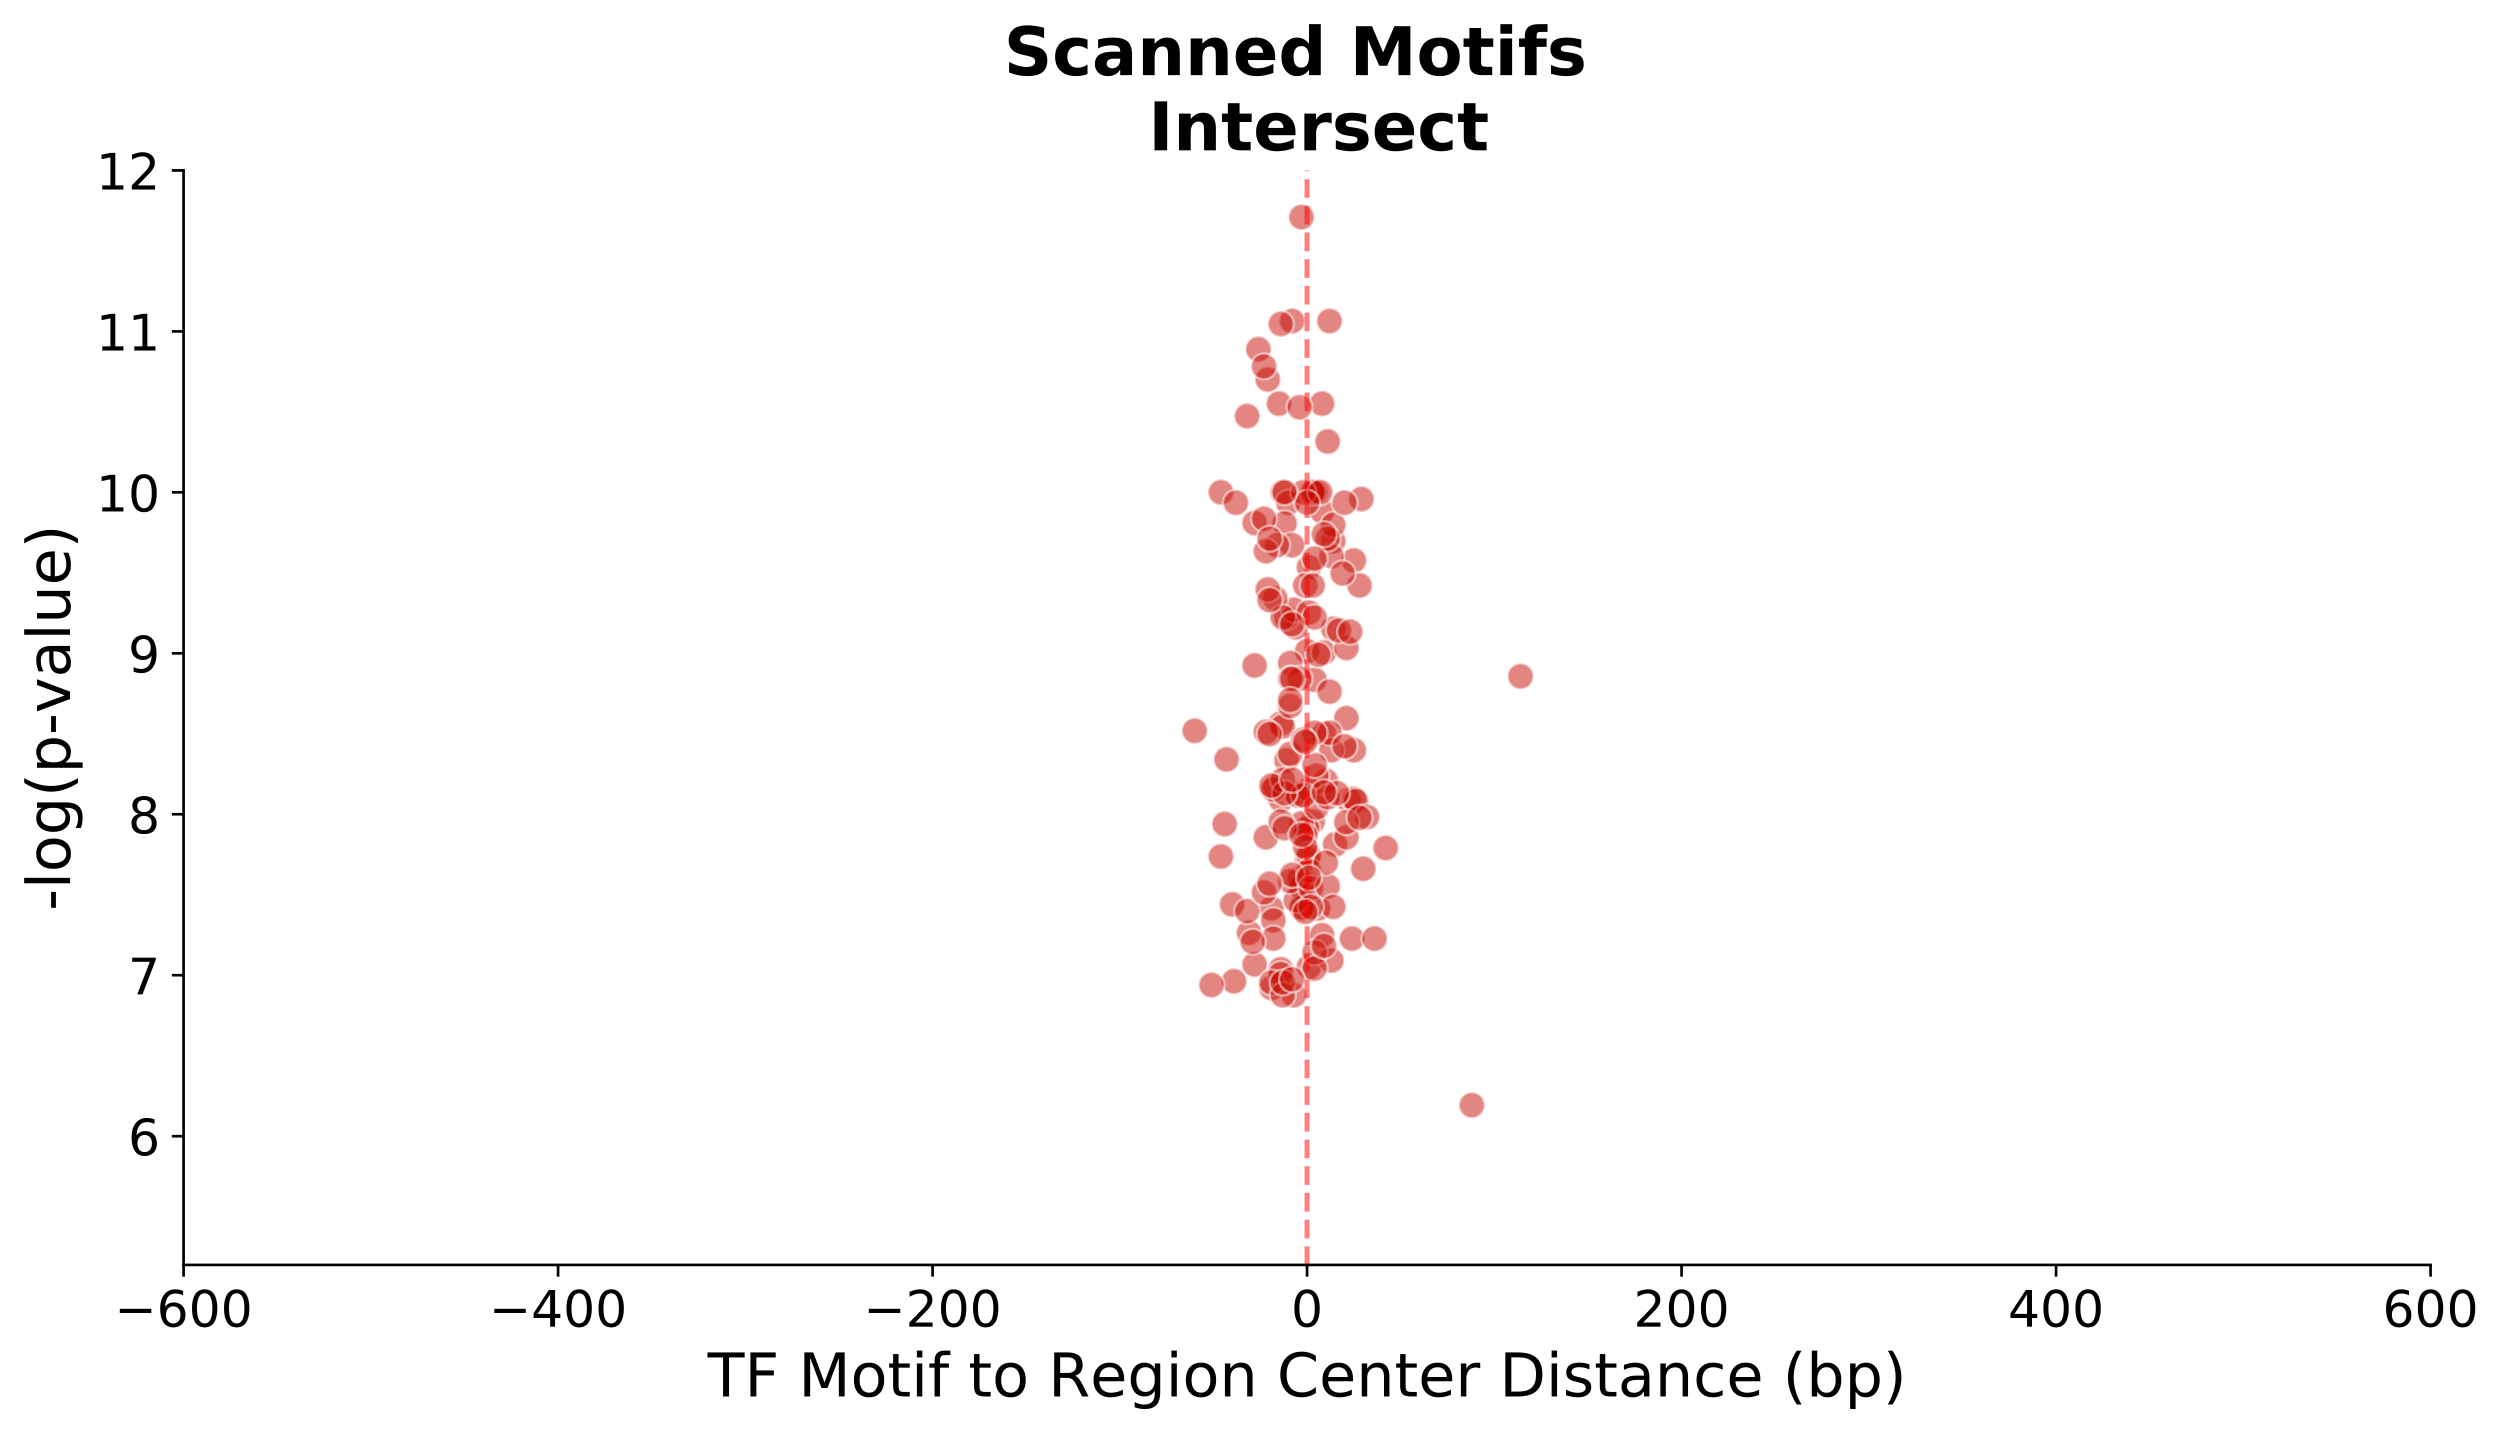 <?xml version="1.0" encoding="utf-8" standalone="no"?>
<!DOCTYPE svg PUBLIC "-//W3C//DTD SVG 1.1//EN"
  "http://www.w3.org/Graphics/SVG/1.1/DTD/svg11.dtd">
<!-- Created with matplotlib (http://matplotlib.org/) -->
<svg height="427pt" version="1.1" viewBox="0 0 745 427" width="745pt" xmlns="http://www.w3.org/2000/svg" xmlns:xlink="http://www.w3.org/1999/xlink">
 <defs>
  <style type="text/css">
*{stroke-linecap:butt;stroke-linejoin:round;}
  </style>
 </defs>
 <g id="figure_1">
  <g id="patch_1">
   <path d="M 0 427.09 
L 745.824 427.09 
L 745.824 0 
L 0 0 
z
" style="fill:#ffffff;"/>
  </g>
  <g id="axes_1">
   <g id="patch_2">
    <path d="M 54.708 376.952 
L 724.308 376.952 
L 724.308 50.792 
L 54.708 50.792 
z
" style="fill:#ffffff;"/>
   </g>
   <g id="PathCollection_1">
    <defs>
     <path d="M 0 3.873 
C 1.027 3.873 2.012 3.465 2.739 2.739 
C 3.465 2.012 3.873 1.027 3.873 0 
C 3.873 -1.027 3.465 -2.012 2.739 -2.739 
C 2.012 -3.465 1.027 -3.873 0 -3.873 
C -1.027 -3.873 -2.012 -3.465 -2.739 -2.739 
C -3.465 -2.012 -3.873 -1.027 -3.873 0 
C -3.873 1.027 -3.465 2.012 -2.739 2.739 
C -2.012 3.465 -1.027 3.873 0 3.873 
z
" id="m039000138b" style="stroke:#ffffff;stroke-opacity:0.5;stroke-width:0.75;"/>
    </defs>
    <g clip-path="url(#p80698c6d26)">
     <use style="fill:#c90c02;fill-opacity:0.5;stroke:#ffffff;stroke-opacity:0.5;stroke-width:0.75;" x="391.182" xlink:href="#m039000138b" y="244.825"/>
     <use style="fill:#c90c02;fill-opacity:0.5;stroke:#ffffff;stroke-opacity:0.5;stroke-width:0.75;" x="386.16" xlink:href="#m039000138b" y="186.957"/>
     <use style="fill:#c90c02;fill-opacity:0.5;stroke:#ffffff;stroke-opacity:0.5;stroke-width:0.75;" x="381.696" xlink:href="#m039000138b" y="238.364"/>
     <use style="fill:#c90c02;fill-opacity:0.5;stroke:#ffffff;stroke-opacity:0.5;stroke-width:0.75;" x="393.972" xlink:href="#m039000138b" y="152.347"/>
     <use style="fill:#c90c02;fill-opacity:0.5;stroke:#ffffff;stroke-opacity:0.5;stroke-width:0.75;" x="385.602" xlink:href="#m039000138b" y="236.379"/>
     <use style="fill:#c90c02;fill-opacity:0.5;stroke:#ffffff;stroke-opacity:0.5;stroke-width:0.75;" x="383.37" xlink:href="#m039000138b" y="226.566"/>
     <use style="fill:#c90c02;fill-opacity:0.5;stroke:#ffffff;stroke-opacity:0.5;stroke-width:0.75;" x="395.088" xlink:href="#m039000138b" y="232.66"/>
     <use style="fill:#c90c02;fill-opacity:0.5;stroke:#ffffff;stroke-opacity:0.5;stroke-width:0.75;" x="392.856" xlink:href="#m039000138b" y="270.733"/>
     <use style="fill:#c90c02;fill-opacity:0.5;stroke:#ffffff;stroke-opacity:0.5;stroke-width:0.75;" x="356.028" xlink:href="#m039000138b" y="217.779"/>
     <use style="fill:#c90c02;fill-opacity:0.5;stroke:#ffffff;stroke-opacity:0.5;stroke-width:0.75;" x="389.508" xlink:href="#m039000138b" y="194.052"/>
     <use style="fill:#c90c02;fill-opacity:0.5;stroke:#ffffff;stroke-opacity:0.5;stroke-width:0.75;" x="364.956" xlink:href="#m039000138b" y="245.563"/>
     <use style="fill:#c90c02;fill-opacity:0.5;stroke:#ffffff;stroke-opacity:0.5;stroke-width:0.75;" x="377.79" xlink:href="#m039000138b" y="113.092"/>
     <use style="fill:#c90c02;fill-opacity:0.5;stroke:#ffffff;stroke-opacity:0.5;stroke-width:0.75;" x="403.458" xlink:href="#m039000138b" y="167.023"/>
     <use style="fill:#c90c02;fill-opacity:0.5;stroke:#ffffff;stroke-opacity:0.5;stroke-width:0.75;" x="381.696" xlink:href="#m039000138b" y="215.607"/>
     <use style="fill:#c90c02;fill-opacity:0.5;stroke:#ffffff;stroke-opacity:0.5;stroke-width:0.75;" x="393.972" xlink:href="#m039000138b" y="278.686"/>
     <use style="fill:#c90c02;fill-opacity:0.5;stroke:#ffffff;stroke-opacity:0.5;stroke-width:0.75;" x="378.906" xlink:href="#m039000138b" y="270.733"/>
     <use style="fill:#c90c02;fill-opacity:0.5;stroke:#ffffff;stroke-opacity:0.5;stroke-width:0.75;" x="389.508" xlink:href="#m039000138b" y="246.794"/>
     <use style="fill:#c90c02;fill-opacity:0.5;stroke:#ffffff;stroke-opacity:0.5;stroke-width:0.75;" x="401.784" xlink:href="#m039000138b" y="238.364"/>
     <use style="fill:#c90c02;fill-opacity:0.5;stroke:#ffffff;stroke-opacity:0.5;stroke-width:0.75;" x="390.066" xlink:href="#m039000138b" y="235.251"/>
     <use style="fill:#c90c02;fill-opacity:0.5;stroke:#ffffff;stroke-opacity:0.5;stroke-width:0.75;" x="382.254" xlink:href="#m039000138b" y="146.701"/>
     <use style="fill:#c90c02;fill-opacity:0.5;stroke:#ffffff;stroke-opacity:0.5;stroke-width:0.75;" x="387.834" xlink:href="#m039000138b" y="245.381"/>
     <use style="fill:#c90c02;fill-opacity:0.5;stroke:#ffffff;stroke-opacity:0.5;stroke-width:0.75;" x="367.746" xlink:href="#m039000138b" y="292.411"/>
     <use style="fill:#c90c02;fill-opacity:0.5;stroke:#ffffff;stroke-opacity:0.5;stroke-width:0.75;" x="379.464" xlink:href="#m039000138b" y="274.258"/>
     <use style="fill:#c90c02;fill-opacity:0.5;stroke:#ffffff;stroke-opacity:0.5;stroke-width:0.75;" x="390.066" xlink:href="#m039000138b" y="169.044"/>
     <use style="fill:#c90c02;fill-opacity:0.5;stroke:#ffffff;stroke-opacity:0.5;stroke-width:0.75;" x="383.37" xlink:href="#m039000138b" y="184.011"/>
     <use style="fill:#c90c02;fill-opacity:0.5;stroke:#ffffff;stroke-opacity:0.5;stroke-width:0.75;" x="388.392" xlink:href="#m039000138b" y="270.24"/>
     <use style="fill:#c90c02;fill-opacity:0.5;stroke:#ffffff;stroke-opacity:0.5;stroke-width:0.75;" x="379.464" xlink:href="#m039000138b" y="279.696"/>
     <use style="fill:#c90c02;fill-opacity:0.5;stroke:#ffffff;stroke-opacity:0.5;stroke-width:0.75;" x="397.32" xlink:href="#m039000138b" y="161.265"/>
     <use style="fill:#c90c02;fill-opacity:0.5;stroke:#ffffff;stroke-opacity:0.5;stroke-width:0.75;" x="388.95" xlink:href="#m039000138b" y="248.903"/>
     <use style="fill:#c90c02;fill-opacity:0.5;stroke:#ffffff;stroke-opacity:0.5;stroke-width:0.75;" x="397.32" xlink:href="#m039000138b" y="156.382"/>
     <use style="fill:#c90c02;fill-opacity:0.5;stroke:#ffffff;stroke-opacity:0.5;stroke-width:0.75;" x="389.508" xlink:href="#m039000138b" y="255.69"/>
     <use style="fill:#c90c02;fill-opacity:0.5;stroke:#ffffff;stroke-opacity:0.5;stroke-width:0.75;" x="387.834" xlink:href="#m039000138b" y="264.395"/>
     <use style="fill:#c90c02;fill-opacity:0.5;stroke:#ffffff;stroke-opacity:0.5;stroke-width:0.75;" x="373.884" xlink:href="#m039000138b" y="155.851"/>
     <use style="fill:#c90c02;fill-opacity:0.5;stroke:#ffffff;stroke-opacity:0.5;stroke-width:0.75;" x="395.646" xlink:href="#m039000138b" y="131.563"/>
     <use style="fill:#c90c02;fill-opacity:0.5;stroke:#ffffff;stroke-opacity:0.5;stroke-width:0.75;" x="387.834" xlink:href="#m039000138b" y="264.613"/>
     <use style="fill:#c90c02;fill-opacity:0.5;stroke:#ffffff;stroke-opacity:0.5;stroke-width:0.75;" x="387.834" xlink:href="#m039000138b" y="270.515"/>
     <use style="fill:#c90c02;fill-opacity:0.5;stroke:#ffffff;stroke-opacity:0.5;stroke-width:0.75;" x="390.066" xlink:href="#m039000138b" y="288.118"/>
     <use style="fill:#c90c02;fill-opacity:0.5;stroke:#ffffff;stroke-opacity:0.5;stroke-width:0.75;" x="453.12" xlink:href="#m039000138b" y="201.546"/>
     <use style="fill:#c90c02;fill-opacity:0.5;stroke:#ffffff;stroke-opacity:0.5;stroke-width:0.75;" x="397.878" xlink:href="#m039000138b" y="251.646"/>
     <use style="fill:#c90c02;fill-opacity:0.5;stroke:#ffffff;stroke-opacity:0.5;stroke-width:0.75;" x="391.74" xlink:href="#m039000138b" y="202.57"/>
     <use style="fill:#c90c02;fill-opacity:0.5;stroke:#ffffff;stroke-opacity:0.5;stroke-width:0.75;" x="383.928" xlink:href="#m039000138b" y="149.814"/>
     <use style="fill:#c90c02;fill-opacity:0.5;stroke:#ffffff;stroke-opacity:0.5;stroke-width:0.75;" x="377.232" xlink:href="#m039000138b" y="249.511"/>
     <use style="fill:#c90c02;fill-opacity:0.5;stroke:#ffffff;stroke-opacity:0.5;stroke-width:0.75;" x="412.944" xlink:href="#m039000138b" y="252.701"/>
     <use style="fill:#c90c02;fill-opacity:0.5;stroke:#ffffff;stroke-opacity:0.5;stroke-width:0.75;" x="401.226" xlink:href="#m039000138b" y="249.511"/>
     <use style="fill:#c90c02;fill-opacity:0.5;stroke:#ffffff;stroke-opacity:0.5;stroke-width:0.75;" x="396.762" xlink:href="#m039000138b" y="165.725"/>
     <use style="fill:#c90c02;fill-opacity:0.5;stroke:#ffffff;stroke-opacity:0.5;stroke-width:0.75;" x="385.602" xlink:href="#m039000138b" y="181.696"/>
     <use style="fill:#c90c02;fill-opacity:0.5;stroke:#ffffff;stroke-opacity:0.5;stroke-width:0.75;" x="388.95" xlink:href="#m039000138b" y="174.476"/>
     <use style="fill:#c90c02;fill-opacity:0.5;stroke:#ffffff;stroke-opacity:0.5;stroke-width:0.75;" x="391.74" xlink:href="#m039000138b" y="146.701"/>
     <use style="fill:#c90c02;fill-opacity:0.5;stroke:#ffffff;stroke-opacity:0.5;stroke-width:0.75;" x="387.276" xlink:href="#m039000138b" y="261.822"/>
     <use style="fill:#c90c02;fill-opacity:0.5;stroke:#ffffff;stroke-opacity:0.5;stroke-width:0.75;" x="392.298" xlink:href="#m039000138b" y="231.196"/>
     <use style="fill:#c90c02;fill-opacity:0.5;stroke:#ffffff;stroke-opacity:0.5;stroke-width:0.75;" x="386.16" xlink:href="#m039000138b" y="268.266"/>
     <use style="fill:#c90c02;fill-opacity:0.5;stroke:#ffffff;stroke-opacity:0.5;stroke-width:0.75;" x="380.022" xlink:href="#m039000138b" y="234.402"/>
     <use style="fill:#c90c02;fill-opacity:0.5;stroke:#ffffff;stroke-opacity:0.5;stroke-width:0.75;" x="392.298" xlink:href="#m039000138b" y="146.701"/>
     <use style="fill:#c90c02;fill-opacity:0.5;stroke:#ffffff;stroke-opacity:0.5;stroke-width:0.75;" x="396.762" xlink:href="#m039000138b" y="286.227"/>
     <use style="fill:#c90c02;fill-opacity:0.5;stroke:#ffffff;stroke-opacity:0.5;stroke-width:0.75;" x="397.32" xlink:href="#m039000138b" y="187.405"/>
     <use style="fill:#c90c02;fill-opacity:0.5;stroke:#ffffff;stroke-opacity:0.5;stroke-width:0.75;" x="380.022" xlink:href="#m039000138b" y="178.329"/>
     <use style="fill:#c90c02;fill-opacity:0.5;stroke:#ffffff;stroke-opacity:0.5;stroke-width:0.75;" x="386.718" xlink:href="#m039000138b" y="236.989"/>
     <use style="fill:#c90c02;fill-opacity:0.5;stroke:#ffffff;stroke-opacity:0.5;stroke-width:0.75;" x="396.204" xlink:href="#m039000138b" y="95.664"/>
     <use style="fill:#c90c02;fill-opacity:0.5;stroke:#ffffff;stroke-opacity:0.5;stroke-width:0.75;" x="403.458" xlink:href="#m039000138b" y="238.081"/>
     <use style="fill:#c90c02;fill-opacity:0.5;stroke:#ffffff;stroke-opacity:0.5;stroke-width:0.75;" x="391.74" xlink:href="#m039000138b" y="146.701"/>
     <use style="fill:#c90c02;fill-opacity:0.5;stroke:#ffffff;stroke-opacity:0.5;stroke-width:0.75;" x="371.652" xlink:href="#m039000138b" y="124.003"/>
     <use style="fill:#c90c02;fill-opacity:0.5;stroke:#ffffff;stroke-opacity:0.5;stroke-width:0.75;" x="372.21" xlink:href="#m039000138b" y="277.972"/>
     <use style="fill:#c90c02;fill-opacity:0.5;stroke:#ffffff;stroke-opacity:0.5;stroke-width:0.75;" x="373.884" xlink:href="#m039000138b" y="287.401"/>
     <use style="fill:#c90c02;fill-opacity:0.5;stroke:#ffffff;stroke-opacity:0.5;stroke-width:0.75;" x="403.458" xlink:href="#m039000138b" y="223.564"/>
     <use style="fill:#c90c02;fill-opacity:0.5;stroke:#ffffff;stroke-opacity:0.5;stroke-width:0.75;" x="391.182" xlink:href="#m039000138b" y="146.701"/>
     <use style="fill:#c90c02;fill-opacity:0.5;stroke:#ffffff;stroke-opacity:0.5;stroke-width:0.75;" x="401.226" xlink:href="#m039000138b" y="214.022"/>
     <use style="fill:#c90c02;fill-opacity:0.5;stroke:#ffffff;stroke-opacity:0.5;stroke-width:0.75;" x="384.486" xlink:href="#m039000138b" y="197.598"/>
     <use style="fill:#c90c02;fill-opacity:0.5;stroke:#ffffff;stroke-opacity:0.5;stroke-width:0.75;" x="394.53" xlink:href="#m039000138b" y="194.435"/>
     <use style="fill:#c90c02;fill-opacity:0.5;stroke:#ffffff;stroke-opacity:0.5;stroke-width:0.75;" x="406.248" xlink:href="#m039000138b" y="258.885"/>
     <use style="fill:#c90c02;fill-opacity:0.5;stroke:#ffffff;stroke-opacity:0.5;stroke-width:0.75;" x="385.602" xlink:href="#m039000138b" y="296.557"/>
     <use style="fill:#c90c02;fill-opacity:0.5;stroke:#ffffff;stroke-opacity:0.5;stroke-width:0.75;" x="402.9" xlink:href="#m039000138b" y="279.696"/>
     <use style="fill:#c90c02;fill-opacity:0.5;stroke:#ffffff;stroke-opacity:0.5;stroke-width:0.75;" x="373.884" xlink:href="#m039000138b" y="198.31"/>
     <use style="fill:#c90c02;fill-opacity:0.5;stroke:#ffffff;stroke-opacity:0.5;stroke-width:0.75;" x="382.812" xlink:href="#m039000138b" y="155.985"/>
     <use style="fill:#c90c02;fill-opacity:0.5;stroke:#ffffff;stroke-opacity:0.5;stroke-width:0.75;" x="367.188" xlink:href="#m039000138b" y="269.507"/>
     <use style="fill:#c90c02;fill-opacity:0.5;stroke:#ffffff;stroke-opacity:0.5;stroke-width:0.75;" x="404.016" xlink:href="#m039000138b" y="238.669"/>
     <use style="fill:#c90c02;fill-opacity:0.5;stroke:#ffffff;stroke-opacity:0.5;stroke-width:0.75;" x="388.392" xlink:href="#m039000138b" y="146.701"/>
     <use style="fill:#c90c02;fill-opacity:0.5;stroke:#ffffff;stroke-opacity:0.5;stroke-width:0.75;" x="407.364" xlink:href="#m039000138b" y="243.468"/>
     <use style="fill:#c90c02;fill-opacity:0.5;stroke:#ffffff;stroke-opacity:0.5;stroke-width:0.75;" x="371.652" xlink:href="#m039000138b" y="271.529"/>
     <use style="fill:#c90c02;fill-opacity:0.5;stroke:#ffffff;stroke-opacity:0.5;stroke-width:0.75;" x="401.226" xlink:href="#m039000138b" y="193.085"/>
     <use style="fill:#c90c02;fill-opacity:0.5;stroke:#ffffff;stroke-opacity:0.5;stroke-width:0.75;" x="378.906" xlink:href="#m039000138b" y="294.414"/>
     <use style="fill:#c90c02;fill-opacity:0.5;stroke:#ffffff;stroke-opacity:0.5;stroke-width:0.75;" x="361.05" xlink:href="#m039000138b" y="293.527"/>
     <use style="fill:#c90c02;fill-opacity:0.5;stroke:#ffffff;stroke-opacity:0.5;stroke-width:0.75;" x="363.84" xlink:href="#m039000138b" y="255.24"/>
     <use style="fill:#c90c02;fill-opacity:0.5;stroke:#ffffff;stroke-opacity:0.5;stroke-width:0.75;" x="381.696" xlink:href="#m039000138b" y="288.834"/>
     <use style="fill:#c90c02;fill-opacity:0.5;stroke:#ffffff;stroke-opacity:0.5;stroke-width:0.75;" x="391.74" xlink:href="#m039000138b" y="283.802"/>
     <use style="fill:#c90c02;fill-opacity:0.5;stroke:#ffffff;stroke-opacity:0.5;stroke-width:0.75;" x="438.612" xlink:href="#m039000138b" y="329.349"/>
     <use style="fill:#c90c02;fill-opacity:0.5;stroke:#ffffff;stroke-opacity:0.5;stroke-width:0.75;" x="375" xlink:href="#m039000138b" y="104.062"/>
     <use style="fill:#c90c02;fill-opacity:0.5;stroke:#ffffff;stroke-opacity:0.5;stroke-width:0.75;" x="390.066" xlink:href="#m039000138b" y="182.534"/>
     <use style="fill:#c90c02;fill-opacity:0.5;stroke:#ffffff;stroke-opacity:0.5;stroke-width:0.75;" x="394.53" xlink:href="#m039000138b" y="218.72"/>
     <use style="fill:#c90c02;fill-opacity:0.5;stroke:#ffffff;stroke-opacity:0.5;stroke-width:0.75;" x="387.276" xlink:href="#m039000138b" y="202.282"/>
     <use style="fill:#c90c02;fill-opacity:0.5;stroke:#ffffff;stroke-opacity:0.5;stroke-width:0.75;" x="384.486" xlink:href="#m039000138b" y="262.555"/>
     <use style="fill:#c90c02;fill-opacity:0.5;stroke:#ffffff;stroke-opacity:0.5;stroke-width:0.75;" x="391.74" xlink:href="#m039000138b" y="288.606"/>
     <use style="fill:#c90c02;fill-opacity:0.5;stroke:#ffffff;stroke-opacity:0.5;stroke-width:0.75;" x="365.514" xlink:href="#m039000138b" y="226.294"/>
     <use style="fill:#c90c02;fill-opacity:0.5;stroke:#ffffff;stroke-opacity:0.5;stroke-width:0.75;" x="392.298" xlink:href="#m039000138b" y="240.664"/>
     <use style="fill:#c90c02;fill-opacity:0.5;stroke:#ffffff;stroke-opacity:0.5;stroke-width:0.75;" x="382.254" xlink:href="#m039000138b" y="184.011"/>
     <use style="fill:#c90c02;fill-opacity:0.5;stroke:#ffffff;stroke-opacity:0.5;stroke-width:0.75;" x="396.762" xlink:href="#m039000138b" y="223.564"/>
     <use style="fill:#c90c02;fill-opacity:0.5;stroke:#ffffff;stroke-opacity:0.5;stroke-width:0.75;" x="396.204" xlink:href="#m039000138b" y="218.389"/>
     <use style="fill:#c90c02;fill-opacity:0.5;stroke:#ffffff;stroke-opacity:0.5;stroke-width:0.75;" x="363.84" xlink:href="#m039000138b" y="146.701"/>
     <use style="fill:#c90c02;fill-opacity:0.5;stroke:#ffffff;stroke-opacity:0.5;stroke-width:0.75;" x="381.696" xlink:href="#m039000138b" y="244.825"/>
     <use style="fill:#c90c02;fill-opacity:0.5;stroke:#ffffff;stroke-opacity:0.5;stroke-width:0.75;" x="379.464" xlink:href="#m039000138b" y="235.251"/>
     <use style="fill:#c90c02;fill-opacity:0.5;stroke:#ffffff;stroke-opacity:0.5;stroke-width:0.75;" x="385.044" xlink:href="#m039000138b" y="162.473"/>
     <use style="fill:#c90c02;fill-opacity:0.5;stroke:#ffffff;stroke-opacity:0.5;stroke-width:0.75;" x="377.79" xlink:href="#m039000138b" y="175.652"/>
     <use style="fill:#c90c02;fill-opacity:0.5;stroke:#ffffff;stroke-opacity:0.5;stroke-width:0.75;" x="382.812" xlink:href="#m039000138b" y="246.794"/>
     <use style="fill:#c90c02;fill-opacity:0.5;stroke:#ffffff;stroke-opacity:0.5;stroke-width:0.75;" x="391.74" xlink:href="#m039000138b" y="218.389"/>
     <use style="fill:#c90c02;fill-opacity:0.5;stroke:#ffffff;stroke-opacity:0.5;stroke-width:0.75;" x="390.066" xlink:href="#m039000138b" y="254.895"/>
     <use style="fill:#c90c02;fill-opacity:0.5;stroke:#ffffff;stroke-opacity:0.5;stroke-width:0.75;" x="390.066" xlink:href="#m039000138b" y="259.451"/>
     <use style="fill:#c90c02;fill-opacity:0.5;stroke:#ffffff;stroke-opacity:0.5;stroke-width:0.75;" x="391.74" xlink:href="#m039000138b" y="184.011"/>
     <use style="fill:#c90c02;fill-opacity:0.5;stroke:#ffffff;stroke-opacity:0.5;stroke-width:0.75;" x="392.856" xlink:href="#m039000138b" y="195.099"/>
     <use style="fill:#c90c02;fill-opacity:0.5;stroke:#ffffff;stroke-opacity:0.5;stroke-width:0.75;" x="382.254" xlink:href="#m039000138b" y="216.503"/>
     <use style="fill:#c90c02;fill-opacity:0.5;stroke:#ffffff;stroke-opacity:0.5;stroke-width:0.75;" x="401.226" xlink:href="#m039000138b" y="245.012"/>
     <use style="fill:#c90c02;fill-opacity:0.5;stroke:#ffffff;stroke-opacity:0.5;stroke-width:0.75;" x="384.486" xlink:href="#m039000138b" y="224.68"/>
     <use style="fill:#c90c02;fill-opacity:0.5;stroke:#ffffff;stroke-opacity:0.5;stroke-width:0.75;" x="377.232" xlink:href="#m039000138b" y="218.12"/>
     <use style="fill:#c90c02;fill-opacity:0.5;stroke:#ffffff;stroke-opacity:0.5;stroke-width:0.75;" x="385.044" xlink:href="#m039000138b" y="260.714"/>
     <use style="fill:#c90c02;fill-opacity:0.5;stroke:#ffffff;stroke-opacity:0.5;stroke-width:0.75;" x="388.95" xlink:href="#m039000138b" y="252.442"/>
     <use style="fill:#c90c02;fill-opacity:0.5;stroke:#ffffff;stroke-opacity:0.5;stroke-width:0.75;" x="376.674" xlink:href="#m039000138b" y="109.189"/>
     <use style="fill:#c90c02;fill-opacity:0.5;stroke:#ffffff;stroke-opacity:0.5;stroke-width:0.75;" x="381.696" xlink:href="#m039000138b" y="290.259"/>
     <use style="fill:#c90c02;fill-opacity:0.5;stroke:#ffffff;stroke-opacity:0.5;stroke-width:0.75;" x="390.624" xlink:href="#m039000138b" y="264.613"/>
     <use style="fill:#c90c02;fill-opacity:0.5;stroke:#ffffff;stroke-opacity:0.5;stroke-width:0.75;" x="368.304" xlink:href="#m039000138b" y="149.814"/>
     <use style="fill:#c90c02;fill-opacity:0.5;stroke:#ffffff;stroke-opacity:0.5;stroke-width:0.75;" x="393.414" xlink:href="#m039000138b" y="146.701"/>
     <use style="fill:#c90c02;fill-opacity:0.5;stroke:#ffffff;stroke-opacity:0.5;stroke-width:0.75;" x="382.254" xlink:href="#m039000138b" y="232.389"/>
     <use style="fill:#c90c02;fill-opacity:0.5;stroke:#ffffff;stroke-opacity:0.5;stroke-width:0.75;" x="391.182" xlink:href="#m039000138b" y="174.476"/>
     <use style="fill:#c90c02;fill-opacity:0.5;stroke:#ffffff;stroke-opacity:0.5;stroke-width:0.75;" x="387.834" xlink:href="#m039000138b" y="248.748"/>
     <use style="fill:#c90c02;fill-opacity:0.5;stroke:#ffffff;stroke-opacity:0.5;stroke-width:0.75;" x="391.74" xlink:href="#m039000138b" y="228.003"/>
     <use style="fill:#c90c02;fill-opacity:0.5;stroke:#ffffff;stroke-opacity:0.5;stroke-width:0.75;" x="395.646" xlink:href="#m039000138b" y="237.582"/>
     <use style="fill:#c90c02;fill-opacity:0.5;stroke:#ffffff;stroke-opacity:0.5;stroke-width:0.75;" x="388.392" xlink:href="#m039000138b" y="220.483"/>
     <use style="fill:#c90c02;fill-opacity:0.5;stroke:#ffffff;stroke-opacity:0.5;stroke-width:0.75;" x="395.646" xlink:href="#m039000138b" y="160.526"/>
     <use style="fill:#c90c02;fill-opacity:0.5;stroke:#ffffff;stroke-opacity:0.5;stroke-width:0.75;" x="388.392" xlink:href="#m039000138b" y="236.989"/>
     <use style="fill:#c90c02;fill-opacity:0.5;stroke:#ffffff;stroke-opacity:0.5;stroke-width:0.75;" x="376.674" xlink:href="#m039000138b" y="265.949"/>
     <use style="fill:#c90c02;fill-opacity:0.5;stroke:#ffffff;stroke-opacity:0.5;stroke-width:0.75;" x="384.486" xlink:href="#m039000138b" y="202.282"/>
     <use style="fill:#c90c02;fill-opacity:0.5;stroke:#ffffff;stroke-opacity:0.5;stroke-width:0.75;" x="409.596" xlink:href="#m039000138b" y="279.696"/>
     <use style="fill:#c90c02;fill-opacity:0.5;stroke:#ffffff;stroke-opacity:0.5;stroke-width:0.75;" x="376.674" xlink:href="#m039000138b" y="154.605"/>
     <use style="fill:#c90c02;fill-opacity:0.5;stroke:#ffffff;stroke-opacity:0.5;stroke-width:0.75;" x="387.834" xlink:href="#m039000138b" y="64.704"/>
     <use style="fill:#c90c02;fill-opacity:0.5;stroke:#ffffff;stroke-opacity:0.5;stroke-width:0.75;" x="393.972" xlink:href="#m039000138b" y="120.279"/>
     <use style="fill:#c90c02;fill-opacity:0.5;stroke:#ffffff;stroke-opacity:0.5;stroke-width:0.75;" x="381.138" xlink:href="#m039000138b" y="120.279"/>
     <use style="fill:#c90c02;fill-opacity:0.5;stroke:#ffffff;stroke-opacity:0.5;stroke-width:0.75;" x="378.906" xlink:href="#m039000138b" y="292.79"/>
     <use style="fill:#c90c02;fill-opacity:0.5;stroke:#ffffff;stroke-opacity:0.5;stroke-width:0.75;" x="385.044" xlink:href="#m039000138b" y="186.031"/>
     <use style="fill:#c90c02;fill-opacity:0.5;stroke:#ffffff;stroke-opacity:0.5;stroke-width:0.75;" x="389.508" xlink:href="#m039000138b" y="149.814"/>
     <use style="fill:#c90c02;fill-opacity:0.5;stroke:#ffffff;stroke-opacity:0.5;stroke-width:0.75;" x="378.348" xlink:href="#m039000138b" y="178.825"/>
     <use style="fill:#c90c02;fill-opacity:0.5;stroke:#ffffff;stroke-opacity:0.5;stroke-width:0.75;" x="384.486" xlink:href="#m039000138b" y="210.339"/>
     <use style="fill:#c90c02;fill-opacity:0.5;stroke:#ffffff;stroke-opacity:0.5;stroke-width:0.75;" x="385.044" xlink:href="#m039000138b" y="202.282"/>
     <use style="fill:#c90c02;fill-opacity:0.5;stroke:#ffffff;stroke-opacity:0.5;stroke-width:0.75;" x="395.646" xlink:href="#m039000138b" y="264.099"/>
     <use style="fill:#c90c02;fill-opacity:0.5;stroke:#ffffff;stroke-opacity:0.5;stroke-width:0.75;" x="387.276" xlink:href="#m039000138b" y="121.363"/>
     <use style="fill:#c90c02;fill-opacity:0.5;stroke:#ffffff;stroke-opacity:0.5;stroke-width:0.75;" x="382.254" xlink:href="#m039000138b" y="296.557"/>
     <use style="fill:#c90c02;fill-opacity:0.5;stroke:#ffffff;stroke-opacity:0.5;stroke-width:0.75;" x="385.044" xlink:href="#m039000138b" y="95.664"/>
     <use style="fill:#c90c02;fill-opacity:0.5;stroke:#ffffff;stroke-opacity:0.5;stroke-width:0.75;" x="405.69" xlink:href="#m039000138b" y="148.707"/>
     <use style="fill:#c90c02;fill-opacity:0.5;stroke:#ffffff;stroke-opacity:0.5;stroke-width:0.75;" x="378.348" xlink:href="#m039000138b" y="263.342"/>
     <use style="fill:#c90c02;fill-opacity:0.5;stroke:#ffffff;stroke-opacity:0.5;stroke-width:0.75;" x="382.812" xlink:href="#m039000138b" y="236.379"/>
     <use style="fill:#c90c02;fill-opacity:0.5;stroke:#ffffff;stroke-opacity:0.5;stroke-width:0.75;" x="398.994" xlink:href="#m039000138b" y="187.873"/>
     <use style="fill:#c90c02;fill-opacity:0.5;stroke:#ffffff;stroke-opacity:0.5;stroke-width:0.75;" x="400.668" xlink:href="#m039000138b" y="149.814"/>
     <use style="fill:#c90c02;fill-opacity:0.5;stroke:#ffffff;stroke-opacity:0.5;stroke-width:0.75;" x="400.668" xlink:href="#m039000138b" y="222.386"/>
     <use style="fill:#c90c02;fill-opacity:0.5;stroke:#ffffff;stroke-opacity:0.5;stroke-width:0.75;" x="382.812" xlink:href="#m039000138b" y="146.701"/>
     <use style="fill:#c90c02;fill-opacity:0.5;stroke:#ffffff;stroke-opacity:0.5;stroke-width:0.75;" x="378.906" xlink:href="#m039000138b" y="234.122"/>
     <use style="fill:#c90c02;fill-opacity:0.5;stroke:#ffffff;stroke-opacity:0.5;stroke-width:0.75;" x="384.486" xlink:href="#m039000138b" y="208.598"/>
     <use style="fill:#c90c02;fill-opacity:0.5;stroke:#ffffff;stroke-opacity:0.5;stroke-width:0.75;" x="405.132" xlink:href="#m039000138b" y="243.668"/>
     <use style="fill:#c90c02;fill-opacity:0.5;stroke:#ffffff;stroke-opacity:0.5;stroke-width:0.75;" x="380.58" xlink:href="#m039000138b" y="162.473"/>
     <use style="fill:#c90c02;fill-opacity:0.5;stroke:#ffffff;stroke-opacity:0.5;stroke-width:0.75;" x="394.53" xlink:href="#m039000138b" y="159.196"/>
     <use style="fill:#c90c02;fill-opacity:0.5;stroke:#ffffff;stroke-opacity:0.5;stroke-width:0.75;" x="377.232" xlink:href="#m039000138b" y="164.252"/>
     <use style="fill:#c90c02;fill-opacity:0.5;stroke:#ffffff;stroke-opacity:0.5;stroke-width:0.75;" x="397.32" xlink:href="#m039000138b" y="270.24"/>
     <use style="fill:#c90c02;fill-opacity:0.5;stroke:#ffffff;stroke-opacity:0.5;stroke-width:0.75;" x="405.132" xlink:href="#m039000138b" y="174.476"/>
     <use style="fill:#c90c02;fill-opacity:0.5;stroke:#ffffff;stroke-opacity:0.5;stroke-width:0.75;" x="378.348" xlink:href="#m039000138b" y="218.72"/>
     <use style="fill:#c90c02;fill-opacity:0.5;stroke:#ffffff;stroke-opacity:0.5;stroke-width:0.75;" x="402.342" xlink:href="#m039000138b" y="188.245"/>
     <use style="fill:#c90c02;fill-opacity:0.5;stroke:#ffffff;stroke-opacity:0.5;stroke-width:0.75;" x="398.436" xlink:href="#m039000138b" y="236.379"/>
     <use style="fill:#c90c02;fill-opacity:0.5;stroke:#ffffff;stroke-opacity:0.5;stroke-width:0.75;" x="382.254" xlink:href="#m039000138b" y="292.79"/>
     <use style="fill:#c90c02;fill-opacity:0.5;stroke:#ffffff;stroke-opacity:0.5;stroke-width:0.75;" x="396.204" xlink:href="#m039000138b" y="206.104"/>
     <use style="fill:#c90c02;fill-opacity:0.5;stroke:#ffffff;stroke-opacity:0.5;stroke-width:0.75;" x="373.326" xlink:href="#m039000138b" y="280.658"/>
     <use style="fill:#c90c02;fill-opacity:0.5;stroke:#ffffff;stroke-opacity:0.5;stroke-width:0.75;" x="385.044" xlink:href="#m039000138b" y="232.389"/>
     <use style="fill:#c90c02;fill-opacity:0.5;stroke:#ffffff;stroke-opacity:0.5;stroke-width:0.75;" x="395.088" xlink:href="#m039000138b" y="257.09"/>
     <use style="fill:#c90c02;fill-opacity:0.5;stroke:#ffffff;stroke-opacity:0.5;stroke-width:0.75;" x="390.624" xlink:href="#m039000138b" y="270.24"/>
     <use style="fill:#c90c02;fill-opacity:0.5;stroke:#ffffff;stroke-opacity:0.5;stroke-width:0.75;" x="394.53" xlink:href="#m039000138b" y="236.096"/>
     <use style="fill:#c90c02;fill-opacity:0.5;stroke:#ffffff;stroke-opacity:0.5;stroke-width:0.75;" x="385.044" xlink:href="#m039000138b" y="291.83"/>
     <use style="fill:#c90c02;fill-opacity:0.5;stroke:#ffffff;stroke-opacity:0.5;stroke-width:0.75;" x="381.696" xlink:href="#m039000138b" y="96.539"/>
     <use style="fill:#c90c02;fill-opacity:0.5;stroke:#ffffff;stroke-opacity:0.5;stroke-width:0.75;" x="388.95" xlink:href="#m039000138b" y="271.736"/>
     <use style="fill:#c90c02;fill-opacity:0.5;stroke:#ffffff;stroke-opacity:0.5;stroke-width:0.75;" x="400.11" xlink:href="#m039000138b" y="170.886"/>
     <use style="fill:#c90c02;fill-opacity:0.5;stroke:#ffffff;stroke-opacity:0.5;stroke-width:0.75;" x="394.53" xlink:href="#m039000138b" y="281.866"/>
     <use style="fill:#c90c02;fill-opacity:0.5;stroke:#ffffff;stroke-opacity:0.5;stroke-width:0.75;" x="388.95" xlink:href="#m039000138b" y="221.078"/>
     <use style="fill:#c90c02;fill-opacity:0.5;stroke:#ffffff;stroke-opacity:0.5;stroke-width:0.75;" x="390.066" xlink:href="#m039000138b" y="261.571"/>
     <use style="fill:#c90c02;fill-opacity:0.5;stroke:#ffffff;stroke-opacity:0.5;stroke-width:0.75;" x="391.74" xlink:href="#m039000138b" y="166.465"/>
     <use style="fill:#c90c02;fill-opacity:0.5;stroke:#ffffff;stroke-opacity:0.5;stroke-width:0.75;" x="378.348" xlink:href="#m039000138b" y="160.526"/>
    </g>
   </g>
   <g id="matplotlib.axis_1">
    <g id="xtick_1">
     <g id="line2d_1">
      <defs>
       <path d="M 0 0 
L 0 3.5 
" id="m64596f7eda" style="stroke:#000000;stroke-width:0.8;"/>
      </defs>
      <g>
       <use style="stroke:#000000;stroke-width:0.8;" x="54.708" xlink:href="#m64596f7eda" y="376.952"/>
      </g>
     </g>
     <g id="text_1">
      <!-- −600 -->
      <defs>
       <path d="M 10.594 35.5 
L 73.188 35.5 
L 73.188 27.203 
L 10.594 27.203 
z
" id="DejaVuSans-2212"/>
       <path d="M 33.016 40.375 
Q 26.375 40.375 22.484 35.828 
Q 18.609 31.297 18.609 23.391 
Q 18.609 15.531 22.484 10.953 
Q 26.375 6.391 33.016 6.391 
Q 39.656 6.391 43.531 10.953 
Q 47.406 15.531 47.406 23.391 
Q 47.406 31.297 43.531 35.828 
Q 39.656 40.375 33.016 40.375 
z
M 52.594 71.297 
L 52.594 62.312 
Q 48.875 64.062 45.094 64.984 
Q 41.312 65.922 37.594 65.922 
Q 27.828 65.922 22.672 59.328 
Q 17.531 52.734 16.797 39.406 
Q 19.672 43.656 24.016 45.922 
Q 28.375 48.188 33.594 48.188 
Q 44.578 48.188 50.953 41.516 
Q 57.328 34.859 57.328 23.391 
Q 57.328 12.156 50.688 5.359 
Q 44.047 -1.422 33.016 -1.422 
Q 20.359 -1.422 13.672 8.266 
Q 6.984 17.969 6.984 36.375 
Q 6.984 53.656 15.188 63.938 
Q 23.391 74.219 37.203 74.219 
Q 40.922 74.219 44.703 73.484 
Q 48.484 72.75 52.594 71.297 
z
" id="DejaVuSans-36"/>
       <path d="M 31.781 66.406 
Q 24.172 66.406 20.328 58.906 
Q 16.5 51.422 16.5 36.375 
Q 16.5 21.391 20.328 13.891 
Q 24.172 6.391 31.781 6.391 
Q 39.453 6.391 43.281 13.891 
Q 47.125 21.391 47.125 36.375 
Q 47.125 51.422 43.281 58.906 
Q 39.453 66.406 31.781 66.406 
z
M 31.781 74.219 
Q 44.047 74.219 50.516 64.516 
Q 56.984 54.828 56.984 36.375 
Q 56.984 17.969 50.516 8.266 
Q 44.047 -1.422 31.781 -1.422 
Q 19.531 -1.422 13.062 8.266 
Q 6.594 17.969 6.594 36.375 
Q 6.594 54.828 13.062 64.516 
Q 19.531 74.219 31.781 74.219 
z
" id="DejaVuSans-30"/>
      </defs>
      <g transform="translate(34.108 395.35)scale(0.15 -0.15)">
       <use xlink:href="#DejaVuSans-2212"/>
       <use x="83.789" xlink:href="#DejaVuSans-36"/>
       <use x="147.412" xlink:href="#DejaVuSans-30"/>
       <use x="211.035" xlink:href="#DejaVuSans-30"/>
      </g>
     </g>
    </g>
    <g id="xtick_2">
     <g id="line2d_2">
      <g>
       <use style="stroke:#000000;stroke-width:0.8;" x="166.308" xlink:href="#m64596f7eda" y="376.952"/>
      </g>
     </g>
     <g id="text_2">
      <!-- −400 -->
      <defs>
       <path d="M 37.797 64.312 
L 12.891 25.391 
L 37.797 25.391 
z
M 35.203 72.906 
L 47.609 72.906 
L 47.609 25.391 
L 58.016 25.391 
L 58.016 17.188 
L 47.609 17.188 
L 47.609 0 
L 37.797 0 
L 37.797 17.188 
L 4.891 17.188 
L 4.891 26.703 
z
" id="DejaVuSans-34"/>
      </defs>
      <g transform="translate(145.708 395.35)scale(0.15 -0.15)">
       <use xlink:href="#DejaVuSans-2212"/>
       <use x="83.789" xlink:href="#DejaVuSans-34"/>
       <use x="147.412" xlink:href="#DejaVuSans-30"/>
       <use x="211.035" xlink:href="#DejaVuSans-30"/>
      </g>
     </g>
    </g>
    <g id="xtick_3">
     <g id="line2d_3">
      <g>
       <use style="stroke:#000000;stroke-width:0.8;" x="277.908" xlink:href="#m64596f7eda" y="376.952"/>
      </g>
     </g>
     <g id="text_3">
      <!-- −200 -->
      <defs>
       <path d="M 19.188 8.297 
L 53.609 8.297 
L 53.609 0 
L 7.328 0 
L 7.328 8.297 
Q 12.938 14.109 22.625 23.891 
Q 32.328 33.688 34.812 36.531 
Q 39.547 41.844 41.422 45.531 
Q 43.312 49.219 43.312 52.781 
Q 43.312 58.594 39.234 62.25 
Q 35.156 65.922 28.609 65.922 
Q 23.969 65.922 18.812 64.312 
Q 13.672 62.703 7.812 59.422 
L 7.812 69.391 
Q 13.766 71.781 18.938 73 
Q 24.125 74.219 28.422 74.219 
Q 39.75 74.219 46.484 68.547 
Q 53.219 62.891 53.219 53.422 
Q 53.219 48.922 51.531 44.891 
Q 49.859 40.875 45.406 35.406 
Q 44.188 33.984 37.641 27.219 
Q 31.109 20.453 19.188 8.297 
z
" id="DejaVuSans-32"/>
      </defs>
      <g transform="translate(257.308 395.35)scale(0.15 -0.15)">
       <use xlink:href="#DejaVuSans-2212"/>
       <use x="83.789" xlink:href="#DejaVuSans-32"/>
       <use x="147.412" xlink:href="#DejaVuSans-30"/>
       <use x="211.035" xlink:href="#DejaVuSans-30"/>
      </g>
     </g>
    </g>
    <g id="xtick_4">
     <g id="line2d_4">
      <g>
       <use style="stroke:#000000;stroke-width:0.8;" x="389.508" xlink:href="#m64596f7eda" y="376.952"/>
      </g>
     </g>
     <g id="text_4">
      <!-- 0 -->
      <g transform="translate(384.736 395.35)scale(0.15 -0.15)">
       <use xlink:href="#DejaVuSans-30"/>
      </g>
     </g>
    </g>
    <g id="xtick_5">
     <g id="line2d_5">
      <g>
       <use style="stroke:#000000;stroke-width:0.8;" x="501.108" xlink:href="#m64596f7eda" y="376.952"/>
      </g>
     </g>
     <g id="text_5">
      <!-- 200 -->
      <g transform="translate(486.793 395.35)scale(0.15 -0.15)">
       <use xlink:href="#DejaVuSans-32"/>
       <use x="63.623" xlink:href="#DejaVuSans-30"/>
       <use x="127.246" xlink:href="#DejaVuSans-30"/>
      </g>
     </g>
    </g>
    <g id="xtick_6">
     <g id="line2d_6">
      <g>
       <use style="stroke:#000000;stroke-width:0.8;" x="612.708" xlink:href="#m64596f7eda" y="376.952"/>
      </g>
     </g>
     <g id="text_6">
      <!-- 400 -->
      <g transform="translate(598.393 395.35)scale(0.15 -0.15)">
       <use xlink:href="#DejaVuSans-34"/>
       <use x="63.623" xlink:href="#DejaVuSans-30"/>
       <use x="127.246" xlink:href="#DejaVuSans-30"/>
      </g>
     </g>
    </g>
    <g id="xtick_7">
     <g id="line2d_7">
      <g>
       <use style="stroke:#000000;stroke-width:0.8;" x="724.308" xlink:href="#m64596f7eda" y="376.952"/>
      </g>
     </g>
     <g id="text_7">
      <!-- 600 -->
      <g transform="translate(709.992 395.35)scale(0.15 -0.15)">
       <use xlink:href="#DejaVuSans-36"/>
       <use x="63.623" xlink:href="#DejaVuSans-30"/>
       <use x="127.246" xlink:href="#DejaVuSans-30"/>
      </g>
     </g>
    </g>
    <g id="text_8">
     <!-- TF Motif to Region Center Distance (bp) -->
     <defs>
      <path d="M -0.297 72.906 
L 61.375 72.906 
L 61.375 64.594 
L 35.5 64.594 
L 35.5 0 
L 25.594 0 
L 25.594 64.594 
L -0.297 64.594 
z
" id="DejaVuSans-54"/>
      <path d="M 9.812 72.906 
L 51.703 72.906 
L 51.703 64.594 
L 19.672 64.594 
L 19.672 43.109 
L 48.578 43.109 
L 48.578 34.812 
L 19.672 34.812 
L 19.672 0 
L 9.812 0 
z
" id="DejaVuSans-46"/>
      <path id="DejaVuSans-20"/>
      <path d="M 9.812 72.906 
L 24.516 72.906 
L 43.109 23.297 
L 61.812 72.906 
L 76.516 72.906 
L 76.516 0 
L 66.891 0 
L 66.891 64.016 
L 48.094 14.016 
L 38.188 14.016 
L 19.391 64.016 
L 19.391 0 
L 9.812 0 
z
" id="DejaVuSans-4d"/>
      <path d="M 30.609 48.391 
Q 23.391 48.391 19.188 42.75 
Q 14.984 37.109 14.984 27.297 
Q 14.984 17.484 19.156 11.844 
Q 23.344 6.203 30.609 6.203 
Q 37.797 6.203 41.984 11.859 
Q 46.188 17.531 46.188 27.297 
Q 46.188 37.016 41.984 42.703 
Q 37.797 48.391 30.609 48.391 
z
M 30.609 56 
Q 42.328 56 49.016 48.375 
Q 55.719 40.766 55.719 27.297 
Q 55.719 13.875 49.016 6.219 
Q 42.328 -1.422 30.609 -1.422 
Q 18.844 -1.422 12.172 6.219 
Q 5.516 13.875 5.516 27.297 
Q 5.516 40.766 12.172 48.375 
Q 18.844 56 30.609 56 
z
" id="DejaVuSans-6f"/>
      <path d="M 18.312 70.219 
L 18.312 54.688 
L 36.812 54.688 
L 36.812 47.703 
L 18.312 47.703 
L 18.312 18.016 
Q 18.312 11.328 20.141 9.422 
Q 21.969 7.516 27.594 7.516 
L 36.812 7.516 
L 36.812 0 
L 27.594 0 
Q 17.188 0 13.234 3.875 
Q 9.281 7.766 9.281 18.016 
L 9.281 47.703 
L 2.688 47.703 
L 2.688 54.688 
L 9.281 54.688 
L 9.281 70.219 
z
" id="DejaVuSans-74"/>
      <path d="M 9.422 54.688 
L 18.406 54.688 
L 18.406 0 
L 9.422 0 
z
M 9.422 75.984 
L 18.406 75.984 
L 18.406 64.594 
L 9.422 64.594 
z
" id="DejaVuSans-69"/>
      <path d="M 37.109 75.984 
L 37.109 68.5 
L 28.516 68.5 
Q 23.688 68.5 21.797 66.547 
Q 19.922 64.594 19.922 59.516 
L 19.922 54.688 
L 34.719 54.688 
L 34.719 47.703 
L 19.922 47.703 
L 19.922 0 
L 10.891 0 
L 10.891 47.703 
L 2.297 47.703 
L 2.297 54.688 
L 10.891 54.688 
L 10.891 58.5 
Q 10.891 67.625 15.141 71.797 
Q 19.391 75.984 28.609 75.984 
z
" id="DejaVuSans-66"/>
      <path d="M 44.391 34.188 
Q 47.562 33.109 50.562 29.594 
Q 53.562 26.078 56.594 19.922 
L 66.609 0 
L 56 0 
L 46.688 18.703 
Q 43.062 26.031 39.672 28.422 
Q 36.281 30.812 30.422 30.812 
L 19.672 30.812 
L 19.672 0 
L 9.812 0 
L 9.812 72.906 
L 32.078 72.906 
Q 44.578 72.906 50.734 67.672 
Q 56.891 62.453 56.891 51.906 
Q 56.891 45.016 53.688 40.469 
Q 50.484 35.938 44.391 34.188 
z
M 19.672 64.797 
L 19.672 38.922 
L 32.078 38.922 
Q 39.203 38.922 42.844 42.219 
Q 46.484 45.516 46.484 51.906 
Q 46.484 58.297 42.844 61.547 
Q 39.203 64.797 32.078 64.797 
z
" id="DejaVuSans-52"/>
      <path d="M 56.203 29.594 
L 56.203 25.203 
L 14.891 25.203 
Q 15.484 15.922 20.484 11.062 
Q 25.484 6.203 34.422 6.203 
Q 39.594 6.203 44.453 7.469 
Q 49.312 8.734 54.109 11.281 
L 54.109 2.781 
Q 49.266 0.734 44.188 -0.344 
Q 39.109 -1.422 33.891 -1.422 
Q 20.797 -1.422 13.156 6.188 
Q 5.516 13.812 5.516 26.812 
Q 5.516 40.234 12.766 48.109 
Q 20.016 56 32.328 56 
Q 43.359 56 49.781 48.891 
Q 56.203 41.797 56.203 29.594 
z
M 47.219 32.234 
Q 47.125 39.594 43.094 43.984 
Q 39.062 48.391 32.422 48.391 
Q 24.906 48.391 20.391 44.141 
Q 15.875 39.891 15.188 32.172 
z
" id="DejaVuSans-65"/>
      <path d="M 45.406 27.984 
Q 45.406 37.75 41.375 43.109 
Q 37.359 48.484 30.078 48.484 
Q 22.859 48.484 18.828 43.109 
Q 14.797 37.75 14.797 27.984 
Q 14.797 18.266 18.828 12.891 
Q 22.859 7.516 30.078 7.516 
Q 37.359 7.516 41.375 12.891 
Q 45.406 18.266 45.406 27.984 
z
M 54.391 6.781 
Q 54.391 -7.172 48.188 -13.984 
Q 42 -20.797 29.203 -20.797 
Q 24.469 -20.797 20.266 -20.094 
Q 16.062 -19.391 12.109 -17.922 
L 12.109 -9.188 
Q 16.062 -11.328 19.922 -12.344 
Q 23.781 -13.375 27.781 -13.375 
Q 36.625 -13.375 41.016 -8.766 
Q 45.406 -4.156 45.406 5.172 
L 45.406 9.625 
Q 42.625 4.781 38.281 2.391 
Q 33.938 0 27.875 0 
Q 17.828 0 11.672 7.656 
Q 5.516 15.328 5.516 27.984 
Q 5.516 40.672 11.672 48.328 
Q 17.828 56 27.875 56 
Q 33.938 56 38.281 53.609 
Q 42.625 51.219 45.406 46.391 
L 45.406 54.688 
L 54.391 54.688 
z
" id="DejaVuSans-67"/>
      <path d="M 54.891 33.016 
L 54.891 0 
L 45.906 0 
L 45.906 32.719 
Q 45.906 40.484 42.875 44.328 
Q 39.844 48.188 33.797 48.188 
Q 26.516 48.188 22.312 43.547 
Q 18.109 38.922 18.109 30.906 
L 18.109 0 
L 9.078 0 
L 9.078 54.688 
L 18.109 54.688 
L 18.109 46.188 
Q 21.344 51.125 25.703 53.562 
Q 30.078 56 35.797 56 
Q 45.219 56 50.047 50.172 
Q 54.891 44.344 54.891 33.016 
z
" id="DejaVuSans-6e"/>
      <path d="M 64.406 67.281 
L 64.406 56.891 
Q 59.422 61.531 53.781 63.812 
Q 48.141 66.109 41.797 66.109 
Q 29.297 66.109 22.656 58.469 
Q 16.016 50.828 16.016 36.375 
Q 16.016 21.969 22.656 14.328 
Q 29.297 6.688 41.797 6.688 
Q 48.141 6.688 53.781 8.984 
Q 59.422 11.281 64.406 15.922 
L 64.406 5.609 
Q 59.234 2.094 53.438 0.328 
Q 47.656 -1.422 41.219 -1.422 
Q 24.656 -1.422 15.125 8.703 
Q 5.609 18.844 5.609 36.375 
Q 5.609 53.953 15.125 64.078 
Q 24.656 74.219 41.219 74.219 
Q 47.75 74.219 53.531 72.484 
Q 59.328 70.75 64.406 67.281 
z
" id="DejaVuSans-43"/>
      <path d="M 41.109 46.297 
Q 39.594 47.172 37.812 47.578 
Q 36.031 48 33.891 48 
Q 26.266 48 22.188 43.047 
Q 18.109 38.094 18.109 28.812 
L 18.109 0 
L 9.078 0 
L 9.078 54.688 
L 18.109 54.688 
L 18.109 46.188 
Q 20.953 51.172 25.484 53.578 
Q 30.031 56 36.531 56 
Q 37.453 56 38.578 55.875 
Q 39.703 55.766 41.062 55.516 
z
" id="DejaVuSans-72"/>
      <path d="M 19.672 64.797 
L 19.672 8.109 
L 31.594 8.109 
Q 46.688 8.109 53.688 14.938 
Q 60.688 21.781 60.688 36.531 
Q 60.688 51.172 53.688 57.984 
Q 46.688 64.797 31.594 64.797 
z
M 9.812 72.906 
L 30.078 72.906 
Q 51.266 72.906 61.172 64.094 
Q 71.094 55.281 71.094 36.531 
Q 71.094 17.672 61.125 8.828 
Q 51.172 0 30.078 0 
L 9.812 0 
z
" id="DejaVuSans-44"/>
      <path d="M 44.281 53.078 
L 44.281 44.578 
Q 40.484 46.531 36.375 47.5 
Q 32.281 48.484 27.875 48.484 
Q 21.188 48.484 17.844 46.438 
Q 14.5 44.391 14.5 40.281 
Q 14.5 37.156 16.891 35.375 
Q 19.281 33.594 26.516 31.984 
L 29.594 31.297 
Q 39.156 29.25 43.188 25.516 
Q 47.219 21.781 47.219 15.094 
Q 47.219 7.469 41.188 3.016 
Q 35.156 -1.422 24.609 -1.422 
Q 20.219 -1.422 15.453 -0.562 
Q 10.688 0.297 5.422 2 
L 5.422 11.281 
Q 10.406 8.688 15.234 7.391 
Q 20.062 6.109 24.812 6.109 
Q 31.156 6.109 34.562 8.281 
Q 37.984 10.453 37.984 14.406 
Q 37.984 18.062 35.516 20.016 
Q 33.062 21.969 24.703 23.781 
L 21.578 24.516 
Q 13.234 26.266 9.516 29.906 
Q 5.812 33.547 5.812 39.891 
Q 5.812 47.609 11.281 51.797 
Q 16.75 56 26.812 56 
Q 31.781 56 36.172 55.266 
Q 40.578 54.547 44.281 53.078 
z
" id="DejaVuSans-73"/>
      <path d="M 34.281 27.484 
Q 23.391 27.484 19.188 25 
Q 14.984 22.516 14.984 16.5 
Q 14.984 11.719 18.141 8.906 
Q 21.297 6.109 26.703 6.109 
Q 34.188 6.109 38.703 11.406 
Q 43.219 16.703 43.219 25.484 
L 43.219 27.484 
z
M 52.203 31.203 
L 52.203 0 
L 43.219 0 
L 43.219 8.297 
Q 40.141 3.328 35.547 0.953 
Q 30.953 -1.422 24.312 -1.422 
Q 15.922 -1.422 10.953 3.297 
Q 6 8.016 6 15.922 
Q 6 25.141 12.172 29.828 
Q 18.359 34.516 30.609 34.516 
L 43.219 34.516 
L 43.219 35.406 
Q 43.219 41.609 39.141 45 
Q 35.062 48.391 27.688 48.391 
Q 23 48.391 18.547 47.266 
Q 14.109 46.141 10.016 43.891 
L 10.016 52.203 
Q 14.938 54.109 19.578 55.047 
Q 24.219 56 28.609 56 
Q 40.484 56 46.344 49.844 
Q 52.203 43.703 52.203 31.203 
z
" id="DejaVuSans-61"/>
      <path d="M 48.781 52.594 
L 48.781 44.188 
Q 44.969 46.297 41.141 47.344 
Q 37.312 48.391 33.406 48.391 
Q 24.656 48.391 19.812 42.844 
Q 14.984 37.312 14.984 27.297 
Q 14.984 17.281 19.812 11.734 
Q 24.656 6.203 33.406 6.203 
Q 37.312 6.203 41.141 7.25 
Q 44.969 8.297 48.781 10.406 
L 48.781 2.094 
Q 45.016 0.344 40.984 -0.531 
Q 36.969 -1.422 32.422 -1.422 
Q 20.062 -1.422 12.781 6.344 
Q 5.516 14.109 5.516 27.297 
Q 5.516 40.672 12.859 48.328 
Q 20.219 56 33.016 56 
Q 37.156 56 41.109 55.141 
Q 45.062 54.297 48.781 52.594 
z
" id="DejaVuSans-63"/>
      <path d="M 31 75.875 
Q 24.469 64.656 21.281 53.656 
Q 18.109 42.672 18.109 31.391 
Q 18.109 20.125 21.312 9.062 
Q 24.516 -2 31 -13.188 
L 23.188 -13.188 
Q 15.875 -1.703 12.234 9.375 
Q 8.594 20.453 8.594 31.391 
Q 8.594 42.281 12.203 53.312 
Q 15.828 64.359 23.188 75.875 
z
" id="DejaVuSans-28"/>
      <path d="M 48.688 27.297 
Q 48.688 37.203 44.609 42.844 
Q 40.531 48.484 33.406 48.484 
Q 26.266 48.484 22.188 42.844 
Q 18.109 37.203 18.109 27.297 
Q 18.109 17.391 22.188 11.75 
Q 26.266 6.109 33.406 6.109 
Q 40.531 6.109 44.609 11.75 
Q 48.688 17.391 48.688 27.297 
z
M 18.109 46.391 
Q 20.953 51.266 25.266 53.625 
Q 29.594 56 35.594 56 
Q 45.562 56 51.781 48.094 
Q 58.016 40.188 58.016 27.297 
Q 58.016 14.406 51.781 6.484 
Q 45.562 -1.422 35.594 -1.422 
Q 29.594 -1.422 25.266 0.953 
Q 20.953 3.328 18.109 8.203 
L 18.109 0 
L 9.078 0 
L 9.078 75.984 
L 18.109 75.984 
z
" id="DejaVuSans-62"/>
      <path d="M 18.109 8.203 
L 18.109 -20.797 
L 9.078 -20.797 
L 9.078 54.688 
L 18.109 54.688 
L 18.109 46.391 
Q 20.953 51.266 25.266 53.625 
Q 29.594 56 35.594 56 
Q 45.562 56 51.781 48.094 
Q 58.016 40.188 58.016 27.297 
Q 58.016 14.406 51.781 6.484 
Q 45.562 -1.422 35.594 -1.422 
Q 29.594 -1.422 25.266 0.953 
Q 20.953 3.328 18.109 8.203 
z
M 48.688 27.297 
Q 48.688 37.203 44.609 42.844 
Q 40.531 48.484 33.406 48.484 
Q 26.266 48.484 22.188 42.844 
Q 18.109 37.203 18.109 27.297 
Q 18.109 17.391 22.188 11.75 
Q 26.266 6.109 33.406 6.109 
Q 40.531 6.109 44.609 11.75 
Q 48.688 17.391 48.688 27.297 
z
" id="DejaVuSans-70"/>
      <path d="M 8.016 75.875 
L 15.828 75.875 
Q 23.141 64.359 26.781 53.312 
Q 30.422 42.281 30.422 31.391 
Q 30.422 20.453 26.781 9.375 
Q 23.141 -1.703 15.828 -13.188 
L 8.016 -13.188 
Q 14.5 -2 17.703 9.062 
Q 20.906 20.125 20.906 31.391 
Q 20.906 42.672 17.703 53.656 
Q 14.5 64.656 8.016 75.875 
z
" id="DejaVuSans-29"/>
     </defs>
     <g transform="translate(210.864 416.147)scale(0.18 -0.18)">
      <use xlink:href="#DejaVuSans-54"/>
      <use x="61.084" xlink:href="#DejaVuSans-46"/>
      <use x="118.604" xlink:href="#DejaVuSans-20"/>
      <use x="150.391" xlink:href="#DejaVuSans-4d"/>
      <use x="236.67" xlink:href="#DejaVuSans-6f"/>
      <use x="297.852" xlink:href="#DejaVuSans-74"/>
      <use x="337.061" xlink:href="#DejaVuSans-69"/>
      <use x="364.844" xlink:href="#DejaVuSans-66"/>
      <use x="400.049" xlink:href="#DejaVuSans-20"/>
      <use x="431.836" xlink:href="#DejaVuSans-74"/>
      <use x="471.045" xlink:href="#DejaVuSans-6f"/>
      <use x="532.227" xlink:href="#DejaVuSans-20"/>
      <use x="564.014" xlink:href="#DejaVuSans-52"/>
      <use x="633.434" xlink:href="#DejaVuSans-65"/>
      <use x="694.957" xlink:href="#DejaVuSans-67"/>
      <use x="758.434" xlink:href="#DejaVuSans-69"/>
      <use x="786.217" xlink:href="#DejaVuSans-6f"/>
      <use x="847.398" xlink:href="#DejaVuSans-6e"/>
      <use x="910.777" xlink:href="#DejaVuSans-20"/>
      <use x="942.564" xlink:href="#DejaVuSans-43"/>
      <use x="1012.389" xlink:href="#DejaVuSans-65"/>
      <use x="1073.912" xlink:href="#DejaVuSans-6e"/>
      <use x="1137.291" xlink:href="#DejaVuSans-74"/>
      <use x="1176.5" xlink:href="#DejaVuSans-65"/>
      <use x="1238.023" xlink:href="#DejaVuSans-72"/>
      <use x="1279.137" xlink:href="#DejaVuSans-20"/>
      <use x="1310.924" xlink:href="#DejaVuSans-44"/>
      <use x="1387.926" xlink:href="#DejaVuSans-69"/>
      <use x="1415.709" xlink:href="#DejaVuSans-73"/>
      <use x="1467.809" xlink:href="#DejaVuSans-74"/>
      <use x="1507.018" xlink:href="#DejaVuSans-61"/>
      <use x="1568.297" xlink:href="#DejaVuSans-6e"/>
      <use x="1631.676" xlink:href="#DejaVuSans-63"/>
      <use x="1686.656" xlink:href="#DejaVuSans-65"/>
      <use x="1748.18" xlink:href="#DejaVuSans-20"/>
      <use x="1779.967" xlink:href="#DejaVuSans-28"/>
      <use x="1818.98" xlink:href="#DejaVuSans-62"/>
      <use x="1882.457" xlink:href="#DejaVuSans-70"/>
      <use x="1945.934" xlink:href="#DejaVuSans-29"/>
     </g>
    </g>
   </g>
   <g id="matplotlib.axis_2">
    <g id="ytick_1">
     <g id="line2d_8">
      <defs>
       <path d="M 0 0 
L -3.5 0 
" id="me68f4e7690" style="stroke:#000000;stroke-width:0.8;"/>
      </defs>
      <g>
       <use style="stroke:#000000;stroke-width:0.8;" x="54.708" xlink:href="#me68f4e7690" y="338.581"/>
      </g>
     </g>
     <g id="text_9">
      <!-- 6 -->
      <g transform="translate(38.164 344.28)scale(0.15 -0.15)">
       <use xlink:href="#DejaVuSans-36"/>
      </g>
     </g>
    </g>
    <g id="ytick_2">
     <g id="line2d_9">
      <g>
       <use style="stroke:#000000;stroke-width:0.8;" x="54.708" xlink:href="#me68f4e7690" y="290.616"/>
      </g>
     </g>
     <g id="text_10">
      <!-- 7 -->
      <defs>
       <path d="M 8.203 72.906 
L 55.078 72.906 
L 55.078 68.703 
L 28.609 0 
L 18.312 0 
L 43.219 64.594 
L 8.203 64.594 
z
" id="DejaVuSans-37"/>
      </defs>
      <g transform="translate(38.164 296.315)scale(0.15 -0.15)">
       <use xlink:href="#DejaVuSans-37"/>
      </g>
     </g>
    </g>
    <g id="ytick_3">
     <g id="line2d_10">
      <g>
       <use style="stroke:#000000;stroke-width:0.8;" x="54.708" xlink:href="#me68f4e7690" y="242.651"/>
      </g>
     </g>
     <g id="text_11">
      <!-- 8 -->
      <defs>
       <path d="M 31.781 34.625 
Q 24.75 34.625 20.719 30.859 
Q 16.703 27.094 16.703 20.516 
Q 16.703 13.922 20.719 10.156 
Q 24.75 6.391 31.781 6.391 
Q 38.812 6.391 42.859 10.172 
Q 46.922 13.969 46.922 20.516 
Q 46.922 27.094 42.891 30.859 
Q 38.875 34.625 31.781 34.625 
z
M 21.922 38.812 
Q 15.578 40.375 12.031 44.719 
Q 8.5 49.078 8.5 55.328 
Q 8.5 64.062 14.719 69.141 
Q 20.953 74.219 31.781 74.219 
Q 42.672 74.219 48.875 69.141 
Q 55.078 64.062 55.078 55.328 
Q 55.078 49.078 51.531 44.719 
Q 48 40.375 41.703 38.812 
Q 48.828 37.156 52.797 32.312 
Q 56.781 27.484 56.781 20.516 
Q 56.781 9.906 50.312 4.234 
Q 43.844 -1.422 31.781 -1.422 
Q 19.734 -1.422 13.25 4.234 
Q 6.781 9.906 6.781 20.516 
Q 6.781 27.484 10.781 32.312 
Q 14.797 37.156 21.922 38.812 
z
M 18.312 54.391 
Q 18.312 48.734 21.844 45.562 
Q 25.391 42.391 31.781 42.391 
Q 38.141 42.391 41.719 45.562 
Q 45.312 48.734 45.312 54.391 
Q 45.312 60.062 41.719 63.234 
Q 38.141 66.406 31.781 66.406 
Q 25.391 66.406 21.844 63.234 
Q 18.312 60.062 18.312 54.391 
z
" id="DejaVuSans-38"/>
      </defs>
      <g transform="translate(38.164 248.35)scale(0.15 -0.15)">
       <use xlink:href="#DejaVuSans-38"/>
      </g>
     </g>
    </g>
    <g id="ytick_4">
     <g id="line2d_11">
      <g>
       <use style="stroke:#000000;stroke-width:0.8;" x="54.708" xlink:href="#me68f4e7690" y="194.687"/>
      </g>
     </g>
     <g id="text_12">
      <!-- 9 -->
      <defs>
       <path d="M 10.984 1.516 
L 10.984 10.5 
Q 14.703 8.734 18.5 7.812 
Q 22.312 6.891 25.984 6.891 
Q 35.75 6.891 40.891 13.453 
Q 46.047 20.016 46.781 33.406 
Q 43.953 29.203 39.594 26.953 
Q 35.25 24.703 29.984 24.703 
Q 19.047 24.703 12.672 31.312 
Q 6.297 37.938 6.297 49.422 
Q 6.297 60.641 12.938 67.422 
Q 19.578 74.219 30.609 74.219 
Q 43.266 74.219 49.922 64.516 
Q 56.594 54.828 56.594 36.375 
Q 56.594 19.141 48.406 8.859 
Q 40.234 -1.422 26.422 -1.422 
Q 22.703 -1.422 18.891 -0.688 
Q 15.094 0.047 10.984 1.516 
z
M 30.609 32.422 
Q 37.25 32.422 41.125 36.953 
Q 45.016 41.5 45.016 49.422 
Q 45.016 57.281 41.125 61.844 
Q 37.25 66.406 30.609 66.406 
Q 23.969 66.406 20.094 61.844 
Q 16.219 57.281 16.219 49.422 
Q 16.219 41.5 20.094 36.953 
Q 23.969 32.422 30.609 32.422 
z
" id="DejaVuSans-39"/>
      </defs>
      <g transform="translate(38.164 200.385)scale(0.15 -0.15)">
       <use xlink:href="#DejaVuSans-39"/>
      </g>
     </g>
    </g>
    <g id="ytick_5">
     <g id="line2d_12">
      <g>
       <use style="stroke:#000000;stroke-width:0.8;" x="54.708" xlink:href="#me68f4e7690" y="146.722"/>
      </g>
     </g>
     <g id="text_13">
      <!-- 10 -->
      <defs>
       <path d="M 12.406 8.297 
L 28.516 8.297 
L 28.516 63.922 
L 10.984 60.406 
L 10.984 69.391 
L 28.422 72.906 
L 38.281 72.906 
L 38.281 8.297 
L 54.391 8.297 
L 54.391 0 
L 12.406 0 
z
" id="DejaVuSans-31"/>
      </defs>
      <g transform="translate(28.621 152.421)scale(0.15 -0.15)">
       <use xlink:href="#DejaVuSans-31"/>
       <use x="63.623" xlink:href="#DejaVuSans-30"/>
      </g>
     </g>
    </g>
    <g id="ytick_6">
     <g id="line2d_13">
      <g>
       <use style="stroke:#000000;stroke-width:0.8;" x="54.708" xlink:href="#me68f4e7690" y="98.757"/>
      </g>
     </g>
     <g id="text_14">
      <!-- 11 -->
      <g transform="translate(28.621 104.456)scale(0.15 -0.15)">
       <use xlink:href="#DejaVuSans-31"/>
       <use x="63.623" xlink:href="#DejaVuSans-31"/>
      </g>
     </g>
    </g>
    <g id="ytick_7">
     <g id="line2d_14">
      <g>
       <use style="stroke:#000000;stroke-width:0.8;" x="54.708" xlink:href="#me68f4e7690" y="50.792"/>
      </g>
     </g>
     <g id="text_15">
      <!-- 12 -->
      <g transform="translate(28.621 56.491)scale(0.15 -0.15)">
       <use xlink:href="#DejaVuSans-31"/>
       <use x="63.623" xlink:href="#DejaVuSans-32"/>
      </g>
     </g>
    </g>
    <g id="text_16">
     <!-- -log(p-value) -->
     <defs>
      <path d="M 4.891 31.391 
L 31.203 31.391 
L 31.203 23.391 
L 4.891 23.391 
z
" id="DejaVuSans-2d"/>
      <path d="M 9.422 75.984 
L 18.406 75.984 
L 18.406 0 
L 9.422 0 
z
" id="DejaVuSans-6c"/>
      <path d="M 2.984 54.688 
L 12.5 54.688 
L 29.594 8.797 
L 46.688 54.688 
L 56.203 54.688 
L 35.688 0 
L 23.484 0 
z
" id="DejaVuSans-76"/>
      <path d="M 8.5 21.578 
L 8.5 54.688 
L 17.484 54.688 
L 17.484 21.922 
Q 17.484 14.156 20.5 10.266 
Q 23.531 6.391 29.594 6.391 
Q 36.859 6.391 41.078 11.031 
Q 45.312 15.672 45.312 23.688 
L 45.312 54.688 
L 54.297 54.688 
L 54.297 0 
L 45.312 0 
L 45.312 8.406 
Q 42.047 3.422 37.719 1 
Q 33.406 -1.422 27.688 -1.422 
Q 18.266 -1.422 13.375 4.438 
Q 8.5 10.297 8.5 21.578 
z
M 31.109 56 
z
" id="DejaVuSans-75"/>
     </defs>
     <g transform="translate(20.877 271.405)rotate(-90)scale(0.18 -0.18)">
      <use xlink:href="#DejaVuSans-2d"/>
      <use x="36.084" xlink:href="#DejaVuSans-6c"/>
      <use x="63.867" xlink:href="#DejaVuSans-6f"/>
      <use x="125.049" xlink:href="#DejaVuSans-67"/>
      <use x="188.525" xlink:href="#DejaVuSans-28"/>
      <use x="227.539" xlink:href="#DejaVuSans-70"/>
      <use x="291.016" xlink:href="#DejaVuSans-2d"/>
      <use x="327.068" xlink:href="#DejaVuSans-76"/>
      <use x="386.248" xlink:href="#DejaVuSans-61"/>
      <use x="447.527" xlink:href="#DejaVuSans-6c"/>
      <use x="475.311" xlink:href="#DejaVuSans-75"/>
      <use x="538.689" xlink:href="#DejaVuSans-65"/>
      <use x="600.213" xlink:href="#DejaVuSans-29"/>
     </g>
    </g>
   </g>
   <g id="line2d_15">
    <path clip-path="url(#p80698c6d26)" d="M 389.508 376.952 
L 389.508 50.792 
" style="fill:none;opacity:0.5;stroke:#ff0000;stroke-dasharray:5.55,2.4;stroke-dashoffset:0;stroke-width:1.5;"/>
   </g>
   <g id="patch_3">
    <path d="M 54.708 376.952 
L 54.708 50.792 
" style="fill:none;stroke:#000000;stroke-linecap:square;stroke-linejoin:miter;stroke-width:0.8;"/>
   </g>
   <g id="patch_4">
    <path d="M 54.708 376.952 
L 724.308 376.952 
" style="fill:none;stroke:#000000;stroke-linecap:square;stroke-linejoin:miter;stroke-width:0.8;"/>
   </g>
   <g id="text_17">
    <!-- Scanned Motifs  -->
    <defs>
     <path d="M 59.906 70.609 
L 59.906 55.172 
Q 53.906 57.859 48.188 59.219 
Q 42.484 60.594 37.406 60.594 
Q 30.672 60.594 27.438 58.734 
Q 24.219 56.891 24.219 52.984 
Q 24.219 50.047 26.391 48.406 
Q 28.562 46.781 34.281 45.609 
L 42.281 44 
Q 54.438 41.547 59.562 36.562 
Q 64.703 31.594 64.703 22.406 
Q 64.703 10.359 57.547 4.469 
Q 50.391 -1.422 35.688 -1.422 
Q 28.766 -1.422 21.781 -0.094 
Q 14.797 1.219 7.812 3.812 
L 7.812 19.672 
Q 14.797 15.969 21.312 14.078 
Q 27.828 12.203 33.891 12.203 
Q 40.047 12.203 43.312 14.25 
Q 46.578 16.312 46.578 20.125 
Q 46.578 23.531 44.359 25.391 
Q 42.141 27.25 35.5 28.719 
L 28.219 30.328 
Q 17.281 32.672 12.219 37.797 
Q 7.172 42.922 7.172 51.609 
Q 7.172 62.5 14.203 68.359 
Q 21.234 74.219 34.422 74.219 
Q 40.438 74.219 46.781 73.312 
Q 53.125 72.406 59.906 70.609 
z
" id="DejaVuSans-Bold-53"/>
     <path d="M 52.594 52.984 
L 52.594 38.719 
Q 49.031 41.156 45.438 42.328 
Q 41.844 43.5 37.984 43.5 
Q 30.672 43.5 26.594 39.234 
Q 22.516 34.969 22.516 27.297 
Q 22.516 19.625 26.594 15.344 
Q 30.672 11.078 37.984 11.078 
Q 42.094 11.078 45.781 12.297 
Q 49.469 13.531 52.594 15.922 
L 52.594 1.609 
Q 48.484 0.094 44.266 -0.656 
Q 40.047 -1.422 35.797 -1.422 
Q 21 -1.422 12.641 6.172 
Q 4.297 13.766 4.297 27.297 
Q 4.297 40.828 12.641 48.406 
Q 21 56 35.797 56 
Q 40.094 56 44.266 55.25 
Q 48.438 54.5 52.594 52.984 
z
" id="DejaVuSans-Bold-63"/>
     <path d="M 32.906 24.609 
Q 27.438 24.609 24.672 22.75 
Q 21.922 20.906 21.922 17.281 
Q 21.922 13.969 24.141 12.078 
Q 26.375 10.203 30.328 10.203 
Q 35.25 10.203 38.625 13.734 
Q 42 17.281 42 22.609 
L 42 24.609 
z
M 59.625 31.203 
L 59.625 0 
L 42 0 
L 42 8.109 
Q 38.484 3.125 34.078 0.844 
Q 29.688 -1.422 23.391 -1.422 
Q 14.891 -1.422 9.594 3.531 
Q 4.297 8.5 4.297 16.406 
Q 4.297 26.031 10.906 30.516 
Q 17.531 35.016 31.688 35.016 
L 42 35.016 
L 42 36.375 
Q 42 40.531 38.719 42.453 
Q 35.453 44.391 28.516 44.391 
Q 22.906 44.391 18.062 43.266 
Q 13.234 42.141 9.078 39.891 
L 9.078 53.219 
Q 14.703 54.594 20.359 55.297 
Q 26.031 56 31.688 56 
Q 46.484 56 53.047 50.172 
Q 59.625 44.344 59.625 31.203 
z
" id="DejaVuSans-Bold-61"/>
     <path d="M 63.375 33.297 
L 63.375 0 
L 45.797 0 
L 45.797 5.422 
L 45.797 25.484 
Q 45.797 32.562 45.484 35.25 
Q 45.172 37.938 44.391 39.203 
Q 43.359 40.922 41.594 41.875 
Q 39.844 42.828 37.594 42.828 
Q 32.125 42.828 29 38.594 
Q 25.875 34.375 25.875 26.906 
L 25.875 0 
L 8.406 0 
L 8.406 54.688 
L 25.875 54.688 
L 25.875 46.688 
Q 29.828 51.469 34.266 53.734 
Q 38.719 56 44.094 56 
Q 53.562 56 58.469 50.188 
Q 63.375 44.391 63.375 33.297 
z
" id="DejaVuSans-Bold-6e"/>
     <path d="M 62.984 27.484 
L 62.984 22.516 
L 22.125 22.516 
Q 22.75 16.359 26.562 13.281 
Q 30.375 10.203 37.203 10.203 
Q 42.719 10.203 48.5 11.844 
Q 54.297 13.484 60.406 16.797 
L 60.406 3.328 
Q 54.203 0.984 48 -0.219 
Q 41.797 -1.422 35.594 -1.422 
Q 20.75 -1.422 12.516 6.125 
Q 4.297 13.672 4.297 27.297 
Q 4.297 40.672 12.375 48.328 
Q 20.453 56 34.625 56 
Q 47.516 56 55.25 48.234 
Q 62.984 40.484 62.984 27.484 
z
M 45.016 33.297 
Q 45.016 38.281 42.109 41.328 
Q 39.203 44.391 34.516 44.391 
Q 29.438 44.391 26.266 41.531 
Q 23.094 38.672 22.312 33.297 
z
" id="DejaVuSans-Bold-65"/>
     <path d="M 45.609 46.688 
L 45.609 75.984 
L 63.188 75.984 
L 63.188 0 
L 45.609 0 
L 45.609 7.906 
Q 42 3.078 37.641 0.828 
Q 33.297 -1.422 27.594 -1.422 
Q 17.484 -1.422 10.984 6.609 
Q 4.5 14.656 4.5 27.297 
Q 4.5 39.938 10.984 47.969 
Q 17.484 56 27.594 56 
Q 33.25 56 37.625 53.734 
Q 42 51.469 45.609 46.688 
z
M 34.078 11.281 
Q 39.703 11.281 42.656 15.375 
Q 45.609 19.484 45.609 27.297 
Q 45.609 35.109 42.656 39.203 
Q 39.703 43.312 34.078 43.312 
Q 28.516 43.312 25.562 39.203 
Q 22.609 35.109 22.609 27.297 
Q 22.609 19.484 25.562 15.375 
Q 28.516 11.281 34.078 11.281 
z
" id="DejaVuSans-Bold-64"/>
     <path id="DejaVuSans-Bold-20"/>
     <path d="M 9.188 72.906 
L 33.109 72.906 
L 49.703 33.891 
L 66.406 72.906 
L 90.281 72.906 
L 90.281 0 
L 72.516 0 
L 72.516 53.328 
L 55.719 14.016 
L 43.797 14.016 
L 27 53.328 
L 27 0 
L 9.188 0 
z
" id="DejaVuSans-Bold-4d"/>
     <path d="M 34.422 43.5 
Q 28.609 43.5 25.562 39.328 
Q 22.516 35.156 22.516 27.297 
Q 22.516 19.438 25.562 15.25 
Q 28.609 11.078 34.422 11.078 
Q 40.141 11.078 43.156 15.25 
Q 46.188 19.438 46.188 27.297 
Q 46.188 35.156 43.156 39.328 
Q 40.141 43.5 34.422 43.5 
z
M 34.422 56 
Q 48.531 56 56.469 48.375 
Q 64.406 40.766 64.406 27.297 
Q 64.406 13.812 56.469 6.188 
Q 48.531 -1.422 34.422 -1.422 
Q 20.266 -1.422 12.281 6.188 
Q 4.297 13.812 4.297 27.297 
Q 4.297 40.766 12.281 48.375 
Q 20.266 56 34.422 56 
z
" id="DejaVuSans-Bold-6f"/>
     <path d="M 27.484 70.219 
L 27.484 54.688 
L 45.516 54.688 
L 45.516 42.188 
L 27.484 42.188 
L 27.484 19 
Q 27.484 15.188 29 13.844 
Q 30.516 12.5 35.016 12.5 
L 44 12.5 
L 44 0 
L 29 0 
Q 18.656 0 14.328 4.312 
Q 10.016 8.641 10.016 19 
L 10.016 42.188 
L 1.312 42.188 
L 1.312 54.688 
L 10.016 54.688 
L 10.016 70.219 
z
" id="DejaVuSans-Bold-74"/>
     <path d="M 8.406 54.688 
L 25.875 54.688 
L 25.875 0 
L 8.406 0 
z
M 8.406 75.984 
L 25.875 75.984 
L 25.875 61.719 
L 8.406 61.719 
z
" id="DejaVuSans-Bold-69"/>
     <path d="M 44.391 75.984 
L 44.391 64.5 
L 34.719 64.5 
Q 31 64.5 29.531 63.156 
Q 28.078 61.812 28.078 58.5 
L 28.078 54.688 
L 43.016 54.688 
L 43.016 42.188 
L 28.078 42.188 
L 28.078 0 
L 10.594 0 
L 10.594 42.188 
L 1.906 42.188 
L 1.906 54.688 
L 10.594 54.688 
L 10.594 58.5 
Q 10.594 67.438 15.578 71.703 
Q 20.562 75.984 31 75.984 
z
" id="DejaVuSans-Bold-66"/>
     <path d="M 51.125 52.984 
L 51.125 39.703 
Q 45.516 42.047 40.281 43.219 
Q 35.062 44.391 30.422 44.391 
Q 25.438 44.391 23.016 43.141 
Q 20.609 41.891 20.609 39.312 
Q 20.609 37.203 22.438 36.078 
Q 24.266 34.969 29 34.422 
L 32.078 33.984 
Q 45.516 32.281 50.141 28.375 
Q 54.781 24.469 54.781 16.109 
Q 54.781 7.375 48.328 2.969 
Q 41.891 -1.422 29.109 -1.422 
Q 23.688 -1.422 17.891 -0.562 
Q 12.109 0.297 6 2 
L 6 15.281 
Q 11.234 12.75 16.719 11.469 
Q 22.219 10.203 27.875 10.203 
Q 33.016 10.203 35.594 11.609 
Q 38.188 13.031 38.188 15.828 
Q 38.188 18.172 36.406 19.312 
Q 34.625 20.453 29.297 21.094 
L 26.219 21.484 
Q 14.547 22.953 9.859 26.906 
Q 5.172 30.859 5.172 38.922 
Q 5.172 47.609 11.125 51.797 
Q 17.094 56 29.391 56 
Q 34.234 56 39.547 55.266 
Q 44.875 54.547 51.125 52.984 
z
" id="DejaVuSans-Bold-73"/>
    </defs>
    <g transform="translate(299.158 22.397)scale(0.2 -0.2)">
     <use xlink:href="#DejaVuSans-Bold-53"/>
     <use x="72.021" xlink:href="#DejaVuSans-Bold-63"/>
     <use x="131.299" xlink:href="#DejaVuSans-Bold-61"/>
     <use x="198.779" xlink:href="#DejaVuSans-Bold-6e"/>
     <use x="269.971" xlink:href="#DejaVuSans-Bold-6e"/>
     <use x="341.162" xlink:href="#DejaVuSans-Bold-65"/>
     <use x="408.984" xlink:href="#DejaVuSans-Bold-64"/>
     <use x="480.566" xlink:href="#DejaVuSans-Bold-20"/>
     <use x="515.381" xlink:href="#DejaVuSans-Bold-4d"/>
     <use x="614.893" xlink:href="#DejaVuSans-Bold-6f"/>
     <use x="683.594" xlink:href="#DejaVuSans-Bold-74"/>
     <use x="731.396" xlink:href="#DejaVuSans-Bold-69"/>
     <use x="765.674" xlink:href="#DejaVuSans-Bold-66"/>
     <use x="809.18" xlink:href="#DejaVuSans-Bold-73"/>
     <use x="868.701" xlink:href="#DejaVuSans-Bold-20"/>
    </g>
    <!--  Intersect -->
    <defs>
     <path d="M 9.188 72.906 
L 27.984 72.906 
L 27.984 0 
L 9.188 0 
z
" id="DejaVuSans-Bold-49"/>
     <path d="M 49.031 39.797 
Q 46.734 40.875 44.453 41.375 
Q 42.188 41.891 39.891 41.891 
Q 33.156 41.891 29.516 37.562 
Q 25.875 33.25 25.875 25.203 
L 25.875 0 
L 8.406 0 
L 8.406 54.688 
L 25.875 54.688 
L 25.875 45.703 
Q 29.25 51.078 33.609 53.531 
Q 37.984 56 44.094 56 
Q 44.969 56 45.984 55.922 
Q 47.016 55.859 48.969 55.609 
z
" id="DejaVuSans-Bold-72"/>
    </defs>
    <g transform="translate(335.252 44.792)scale(0.2 -0.2)">
     <use xlink:href="#DejaVuSans-Bold-20"/>
     <use x="34.814" xlink:href="#DejaVuSans-Bold-49"/>
     <use x="72.021" xlink:href="#DejaVuSans-Bold-6e"/>
     <use x="143.213" xlink:href="#DejaVuSans-Bold-74"/>
     <use x="191.016" xlink:href="#DejaVuSans-Bold-65"/>
     <use x="258.838" xlink:href="#DejaVuSans-Bold-72"/>
     <use x="308.154" xlink:href="#DejaVuSans-Bold-73"/>
     <use x="367.676" xlink:href="#DejaVuSans-Bold-65"/>
     <use x="435.498" xlink:href="#DejaVuSans-Bold-63"/>
     <use x="494.775" xlink:href="#DejaVuSans-Bold-74"/>
    </g>
   </g>
  </g>
 </g>
 <defs>
  <clipPath id="p80698c6d26">
   <rect height="326.16" width="669.6" x="54.708" y="50.792"/>
  </clipPath>
 </defs>
</svg>
